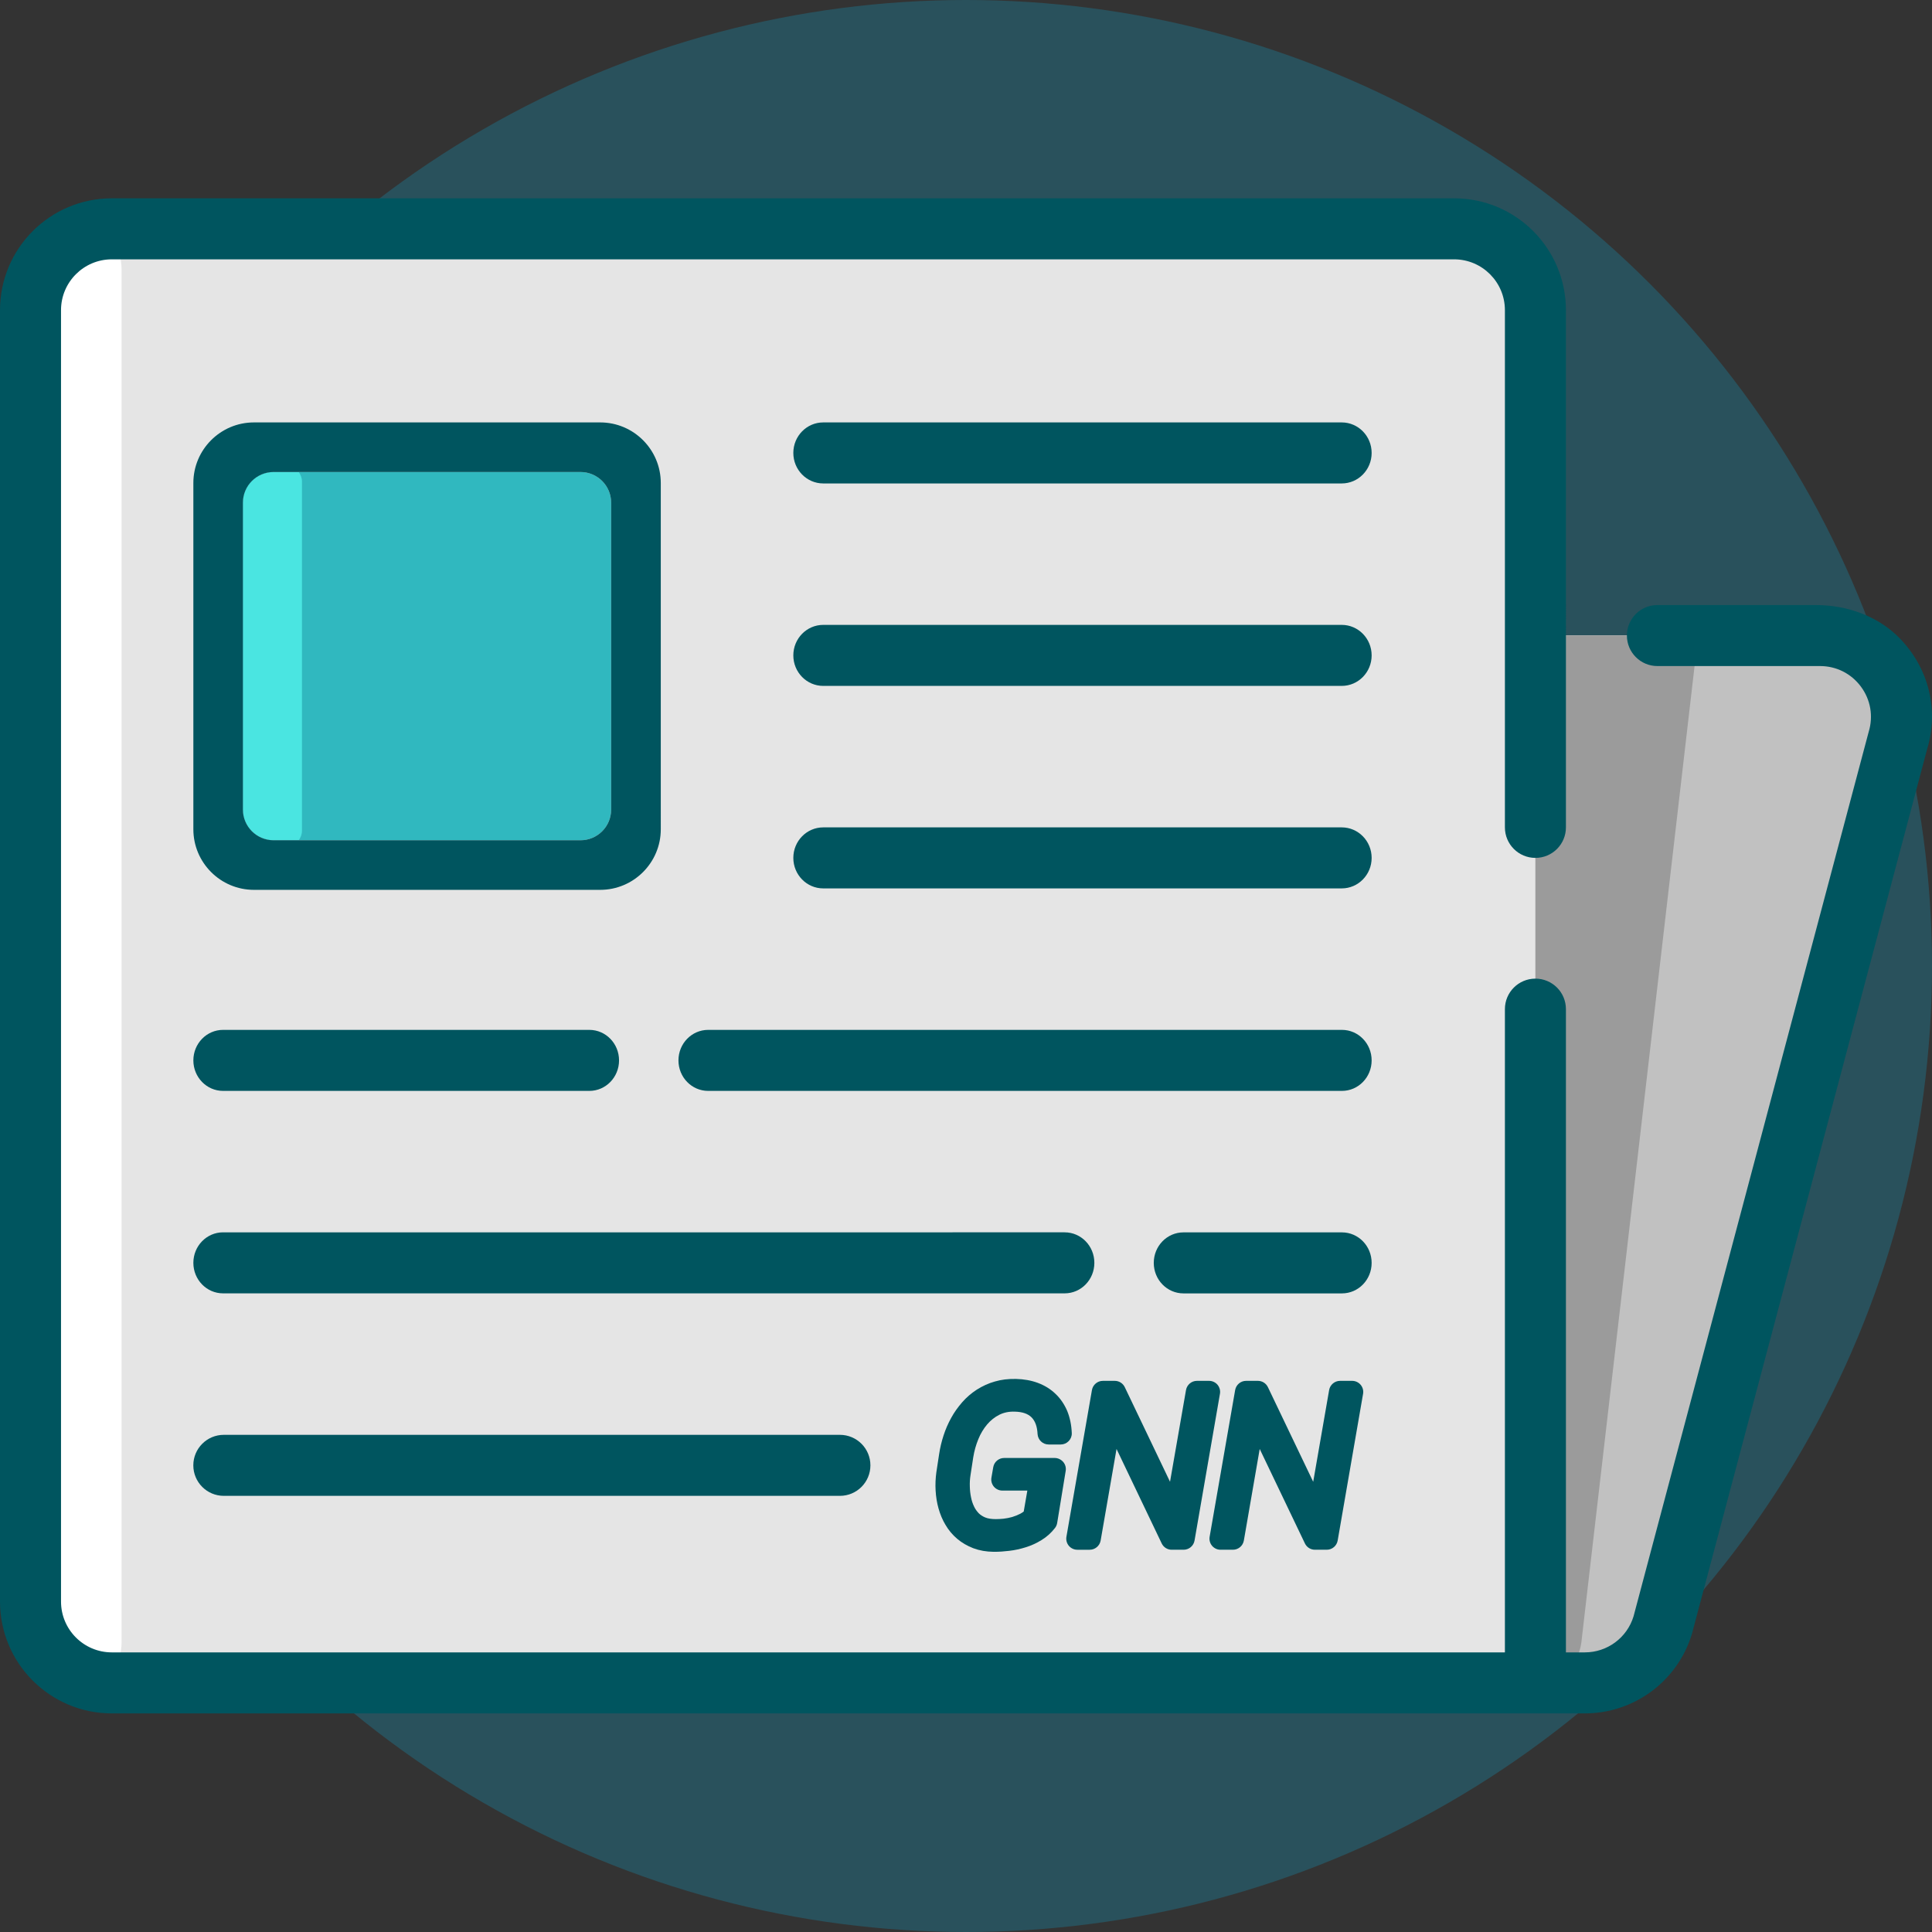 <?xml version="1.0" encoding="iso-8859-1"?>
<!-- Generator: Adobe Illustrator 22.0.1, SVG Export Plug-In . SVG Version: 6.00 Build 0)  -->
<svg version="1.1" id="Layer_1" xmlns="http://www.w3.org/2000/svg" xmlns:xlink="http://www.w3.org/1999/xlink" x="0px" y="0px"
	 viewBox="0 0 48 48" style="enable-background:new 0 0 48 48;" xml:space="preserve">
<rect x="0" y="0" width="48" height="48" fill="#333333" stroke="none"/>
<g>
	<circle style="opacity:0.2;fill:#00CCFF;enable-background:new    ;" cx="24" cy="24" r="24"/>
	<g>
		<path style="fill:#E5E5E5;" d="M47.153,18.399l-5.844,21.979c-0.259,0.851-1.044,1.433-1.933,1.433h-1.229H2.779
			c-1.116,0-2.021-0.905-2.021-2.021V7.706c0-1.116,0.905-2.021,2.021-2.021h33.347c1.116,0,2.021,0.905,2.021,2.021v8.084h0.705
			h0.305h6.062C46.577,15.789,47.548,17.101,47.153,18.399z"/>
		<path style="fill:#C1C1C1;" d="M47.153,18.399l-5.844,21.979c-0.259,0.851-1.044,1.433-1.933,1.433h-1.229V15.79h0.705h0.305
			h6.062C46.577,15.789,47.548,17.101,47.153,18.399z"/>
		<path style="fill:#9B9B9B;" d="M38.147,41.811L38.147,41.811V15.79h4.042l-2.901,25.019
			C39.214,41.382,38.726,41.811,38.147,41.811z"/>
		<path style="fill:#FFFFFF;" d="M2.338,41.811H2.2c-0.377,0-0.684-0.463-0.684-1.029V6.714c0-0.566,0.308-1.029,0.684-1.029h0.137
			c0.377,0,0.684,0.463,0.684,1.029v34.069C3.022,41.348,2.714,41.811,2.338,41.811z"/>
		<path style="fill:#00555F;" d="M47.213,15.874c-0.541-0.566-1.322-0.842-2.105-0.842h-3.93c-0.419,0-0.758,0.339-0.758,0.758
			c0,0.419,0.339,0.758,0.758,0.758h4.041c0.404,0,0.774,0.186,1.015,0.511s0.311,0.733,0.194,1.12l-5.843,21.979
			c-0.162,0.532-0.653,0.895-1.209,0.895h-0.471V25.072c0-0.419-0.339-0.758-0.758-0.758s-0.758,0.339-0.758,0.758v15.981H2.779
			c-0.698,0-1.263-0.566-1.263-1.263V7.706c0-0.698,0.566-1.263,1.263-1.263h33.347c0.698,0,1.263,0.566,1.263,1.263v12.85
			c0,0.419,0.339,0.758,0.758,0.758s0.758-0.339,0.758-0.758V7.706c0-1.535-1.244-2.779-2.779-2.779H2.779
			C1.244,4.927,0,6.171,0,7.706V39.79c0,1.535,1.244,2.779,2.779,2.779h36.596c1.223,0,2.302-0.8,2.659-1.97l5.843-21.979
			C48.172,17.652,47.931,16.624,47.213,15.874z"/>
	</g>
	<path style="fill:#30B8BF;" d="M6.035,20.114v-7.625c0-0.421,0.341-0.762,0.762-0.762h7.625c0.421,0,0.762,0.341,0.762,0.762v7.625
		c0,0.421-0.341,0.762-0.762,0.762H6.797C6.377,20.876,6.035,20.535,6.035,20.114z"/>
	<path style="fill:#4AE5E1;" d="M6.035,12.489v7.625c0,0.421,0.342,0.762,0.762,0.762h0.626c0.046-0.068,0.079-0.145,0.079-0.232
		V11.96c0-0.087-0.033-0.164-0.079-0.232H6.797C6.376,11.727,6.035,12.068,6.035,12.489z"/>
</g>
<g>
	<path style="fill:#00555F;" d="M27.189,31.375c0-0.419-0.33-0.758-0.738-0.758H5.542c-0.408,0-0.738,0.339-0.738,0.758
		s0.33,0.758,0.738,0.758h20.909C26.859,32.133,27.189,31.794,27.189,31.375z"/>
	<path style="fill:#00555F;" d="M33.34,30.618h-3.937c-0.408,0-0.738,0.339-0.738,0.758s0.33,0.758,0.738,0.758h3.937
		c0.408,0,0.738-0.339,0.738-0.758S33.748,30.618,33.34,30.618z"/>
</g>
<path style="fill:#00555F;" d="M33.335,15.525H20.453c-0.41,0-0.743,0.339-0.743,0.758c0,0.419,0.333,0.758,0.743,0.758h12.882
	c0.41,0,0.743-0.339,0.743-0.758S33.745,15.525,33.335,15.525z"/>
<path style="fill:#00555F;" d="M33.335,10.495H20.453c-0.41,0-0.743,0.339-0.743,0.758s0.333,0.758,0.743,0.758h12.882
	c0.41,0,0.743-0.339,0.743-0.758S33.745,10.495,33.335,10.495z"/>
<path style="fill:#00555F;" d="M33.335,20.556H20.453c-0.41,0-0.743,0.339-0.743,0.758s0.333,0.758,0.743,0.758h12.882
	c0.41,0,0.743-0.339,0.743-0.758S33.745,20.556,33.335,20.556z"/>
<g>
	<path style="fill:#00555F;" d="M4.804,26.345c0-0.419,0.33-0.758,0.738-0.758h9.1c0.408,0,0.738,0.339,0.738,0.758
		s-0.33,0.758-0.738,0.758h-9.1C5.134,27.103,4.804,26.763,4.804,26.345z"/>
	<path style="fill:#00555F;" d="M33.34,25.587H17.594c-0.408,0-0.738,0.339-0.738,0.758s0.33,0.758,0.738,0.758H33.34
		c0.408,0,0.738-0.339,0.738-0.758S33.748,25.587,33.34,25.587z"/>
</g>
<g>
	<path style="fill:#00555F;" d="M5.561,35.648c-0.419,0-0.758,0.339-0.758,0.758s0.339,0.758,0.758,0.758h15.306
		c0.419,0,0.758-0.339,0.758-0.758s-0.339-0.758-0.758-0.758H5.561z"/>
</g>
<path style="fill:#00555F;" d="M14.912,10.495H6.309c-0.83,0-1.505,0.675-1.505,1.505v8.603c0,0.83,0.675,1.505,1.505,1.505h8.603
	c0.83,0,1.505-0.675,1.505-1.505V12C16.417,11.17,15.742,10.495,14.912,10.495z M15.184,20.114c0,0.421-0.341,0.762-0.762,0.762
	H7.423H6.797c-0.42,0-0.762-0.341-0.762-0.762v-7.625c0-0.421,0.341-0.762,0.762-0.762h0.625h7c0.421,0,0.762,0.341,0.762,0.762
	V20.114z"/>
<g>
	<path style="fill:#00555F;" d="M26.203,36.223h-1.255c-0.133,0-0.248,0.096-0.271,0.228l-0.045,0.259
		c-0.014,0.081,0.008,0.162,0.06,0.225c0.053,0.062,0.129,0.098,0.211,0.098h0.621l-0.09,0.521c-0.029,0.021-0.057,0.04-0.086,0.055
		c-0.064,0.032-0.131,0.06-0.202,0.081c-0.069,0.02-0.141,0.033-0.215,0.042c-0.062,0.006-0.126,0.01-0.189,0.01
		c-0.102,0-0.198-0.012-0.269-0.043c-0.061-0.026-0.115-0.061-0.156-0.102c-0.049-0.052-0.088-0.105-0.117-0.169
		c-0.034-0.07-0.059-0.146-0.075-0.228c-0.018-0.088-0.028-0.176-0.03-0.271c-0.003-0.092,0.002-0.184,0.016-0.272l0.069-0.45
		c0.025-0.157,0.067-0.306,0.125-0.448c0.056-0.139,0.13-0.262,0.218-0.367c0.088-0.103,0.187-0.183,0.304-0.242
		c0.111-0.056,0.242-0.084,0.389-0.078c0.187,0.005,0.322,0.052,0.412,0.141c0.091,0.092,0.141,0.228,0.15,0.415
		c0.009,0.146,0.129,0.26,0.275,0.26h0.3c0.075,0,0.146-0.03,0.199-0.085c0.052-0.054,0.08-0.126,0.076-0.201
		c-0.008-0.197-0.045-0.378-0.112-0.544c-0.072-0.17-0.172-0.315-0.291-0.427c-0.12-0.117-0.27-0.211-0.444-0.275
		c-0.162-0.06-0.344-0.092-0.539-0.097c-0.202-0.003-0.364,0.017-0.525,0.064c-0.157,0.044-0.306,0.112-0.448,0.202
		c-0.135,0.087-0.257,0.192-0.364,0.314c-0.109,0.125-0.198,0.251-0.272,0.386c-0.077,0.139-0.14,0.283-0.19,0.437
		c-0.05,0.153-0.087,0.307-0.111,0.467l-0.068,0.446c-0.021,0.154-0.028,0.306-0.019,0.457c0.009,0.157,0.033,0.306,0.072,0.443
		c0.041,0.147,0.099,0.286,0.172,0.407c0.077,0.132,0.175,0.25,0.292,0.349c0.114,0.097,0.248,0.175,0.4,0.234
		c0.153,0.057,0.318,0.087,0.507,0.089c0.006,0,0.014,0,0.02,0c0.115,0,0.239-0.009,0.365-0.024
		c0.139-0.016,0.275-0.046,0.406-0.087c0.135-0.041,0.264-0.099,0.392-0.177c0.132-0.08,0.247-0.183,0.341-0.305
		c0.027-0.035,0.045-0.077,0.053-0.122l0.212-1.296c0.013-0.08-0.01-0.161-0.062-0.222C26.36,36.259,26.284,36.223,26.203,36.223z"
		/>
	<path style="fill:#00555F;" d="M30.25,34.405c-0.053-0.062-0.129-0.098-0.211-0.098h-0.302c-0.133,0-0.248,0.097-0.271,0.228
		l-0.397,2.279l-1.124-2.35c-0.046-0.096-0.142-0.157-0.248-0.157H27.4c-0.133,0-0.248,0.097-0.271,0.228l-0.634,3.645
		c-0.014,0.081,0.008,0.162,0.06,0.225c0.053,0.062,0.129,0.098,0.211,0.098h0.308c0.133,0,0.248-0.097,0.271-0.228l0.395-2.276
		l1.122,2.347c0.046,0.096,0.142,0.157,0.248,0.157h0.297c0.134,0,0.248-0.097,0.271-0.228l0.631-3.645
		C30.324,34.549,30.301,34.468,30.25,34.405z"/>
	<path style="fill:#00555F;" d="M33.805,34.405c-0.053-0.062-0.129-0.098-0.211-0.098h-0.301c-0.133,0-0.248,0.097-0.271,0.228
		l-0.396,2.28l-1.125-2.351c-0.046-0.096-0.142-0.157-0.248-0.157h-0.295c-0.133,0-0.248,0.097-0.271,0.228l-0.634,3.645
		c-0.014,0.081,0.008,0.162,0.06,0.225c0.053,0.062,0.129,0.098,0.211,0.098h0.308c0.134,0,0.248-0.097,0.271-0.228l0.394-2.276
		l1.123,2.347c0.046,0.096,0.142,0.157,0.248,0.157h0.295c0.134,0,0.248-0.097,0.271-0.228l0.631-3.645
		C33.88,34.549,33.857,34.468,33.805,34.405z"/>
</g>
</svg>
